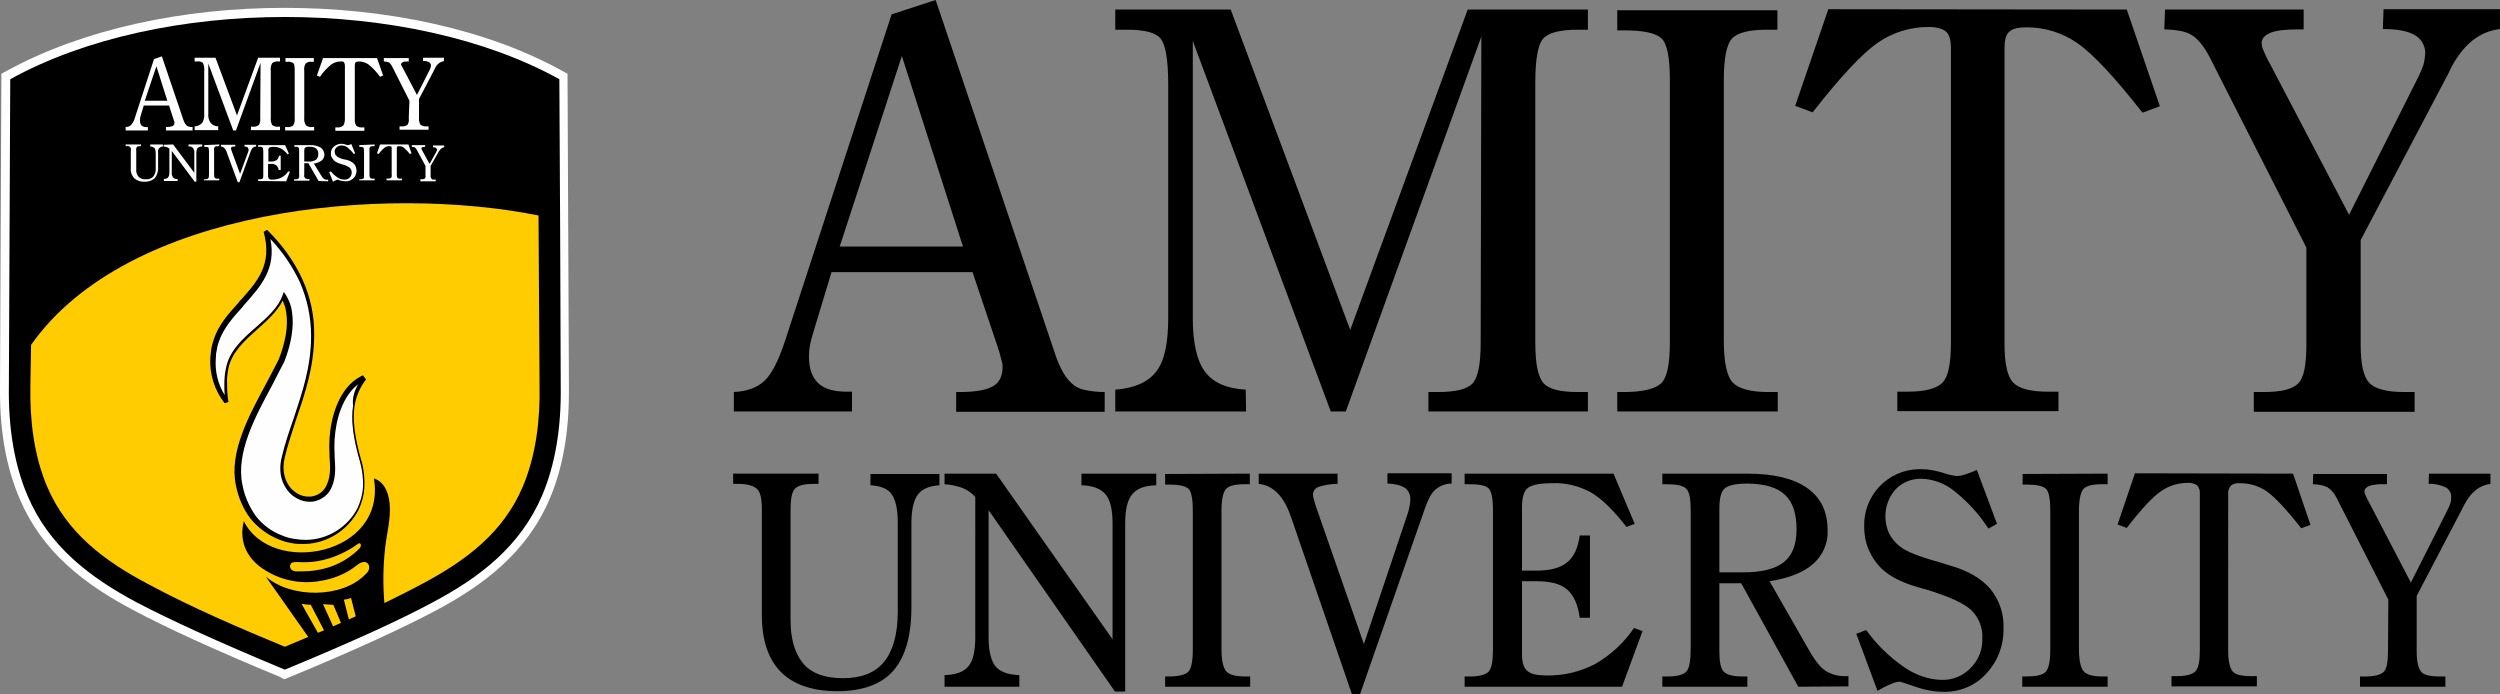 <svg xmlns="http://www.w3.org/2000/svg" xmlns:xlink="http://www.w3.org/1999/xlink" version="1.0" id="Layer_1" x="0px" y="0px" style="enable-background:new 0 0 863.3 614.2;" xml:space="preserve" viewBox="65.7 205.5 732.1 203.3">
<rect x="65.7" y="205.5" width="732.1" height="203.3" fill="#808080" stroke="none"/>
<style type="text/css">
	.st0{fill:#000000;}
	.st1{fill:#FEFEFE;}
	.st2{fill:#FECC00;}
	.st3{fill:#000000;}
</style>
<path class="st0" d="M765.1,381.1L750,351.4c-0.6-1.3-1.5-2.4-2.7-3.2c-1.3-0.6-2.8-0.9-4.3-0.9l0.1-3h21.6v3h-0.8  c-1.5-0.1-3,0.1-4.4,0.5c-0.9,0.4-1.4,0.9-1.4,1.6c0,0.4,0.1,0.8,0.3,1.1c0.3,0.7,0.7,1.5,1.1,2.2l12.2,23.4l10.8-21.4  c0.3-0.6,0.6-1.3,0.8-1.9c0.2-0.6,0.2-1.1,0.2-1.7c0.1-1.2-0.6-2.3-1.6-2.9c-1.6-0.7-3.3-1.1-5-1l0.1-3H795v3  c-3.2,0.4-5.7,2.4-7.6,6l-0.4,0.8L773.4,380v16.3c0,3,0.5,4.9,1.3,5.9s2.7,1.4,5.5,1.4h1.6v3h-25v-3h1.6c2.7,0,4.4-0.5,5.3-1.3  s1.3-2.9,1.3-6L765.1,381.1z M737.2,344.2l5.1,15l-2.7,1c-4.4-5.6-7.8-9.2-10.1-10.8c-2.3-1.6-5-2.4-7.8-2.4c-1-0.1-1.9,0.1-2.7,0.7  c-0.6,0.7-0.9,1.6-0.8,2.5V396c0,3.1,0.5,5.1,1.3,6.1s2.7,1.4,5.5,1.4h1.6v3h-25v-3h1.6c2.7,0,4.5-0.5,5.4-1.4s1.3-3,1.3-6.1v-45.9  c0.1-0.9-0.2-1.8-0.8-2.5c-0.8-0.5-1.8-0.8-2.7-0.7c-2.8,0-5.5,0.8-7.8,2.4c-2.4,1.6-5.8,5.2-10.1,10.8l-2.7-1l5.1-15L737.2,344.2z   M682.9,344.2v3.1h-1.7c-2.8,0-4.6,0.5-5.4,1.4s-1.3,3.1-1.3,6.4v40.4c0,3.4,0.5,5.6,1.4,6.6s2.7,1.5,5.5,1.5h1.5v3h-25v-3h1.1  c2.9,0,4.8-0.4,5.7-1.3c0.9-0.9,1.4-3,1.4-6.4v-40.8c0-3.5-0.4-5.7-1.3-6.5c-0.9-0.8-2.8-1.2-5.6-1.2H658v-3.1L682.9,344.2z   M615.5,407.8l-6.2-16.7l2.9-1.1c3,4.2,6.7,7.8,11,10.8c3.3,2.3,7.1,3.7,11.1,3.8c3.2,0.1,6.3-1.2,8.5-3.5c2.3-2.3,3.5-5.4,3.4-8.6  c0.2-3.1-1-6.1-3.2-8.3c-2.1-2-6.5-4-13-6l-1.8-0.5c-5.2-1.4-9-3.3-11.4-5.6c-1.7-1.6-3-3.6-3.9-5.7c-0.9-2.1-1.3-4.4-1.3-6.8  c-0.2-9,6.9-16.5,15.9-16.7c0.3,0,0.5,0,0.8,0c2.1,0,4.2,0.4,6.2,1c1.3,0.5,2.7,0.8,4.1,1c0.9,0,1.8-0.2,2.7-0.5  c1.1-0.4,2.3-0.8,3.3-1.3l5.9,15.8l-2.5,1.4c-2.7-4.2-6.1-7.9-10-11c-2.7-2.2-6.1-3.5-9.6-3.6c-2.9-0.1-5.7,1.1-7.6,3.1  c-3.1,3.5-3.8,8.4-2,12.7c0.7,1.5,1.8,2.8,3.1,3.9c1.9,1.6,5.8,3.1,11.6,4.7l3.2,1c5.3,1.5,9.2,3.8,11.8,6.8  c2.7,3.3,4.1,7.4,3.9,11.7c0.1,4.9-1.7,9.6-5,13.1c-3.1,3.5-7.6,5.4-12.2,5.4c-2.9,0-5.8-0.5-8.6-1.5c-2.9-1-4.5-1.5-4.6-1.5  c-0.9,0.1-1.7,0.3-2.5,0.7C618.1,406.3,616.8,407.1,615.5,407.8 M569.2,373.1h7c5.5,0,9.4-1,11.9-3s3.7-5.2,3.7-9.6  c0-4.6-1.1-8-3.4-10.1c-2.3-2.2-5.9-3.2-10.8-3.3c-3.5,0-5.7,0.5-6.8,1.4s-1.6,2.9-1.6,6L569.2,373.1z M592.3,406.6l-16.7-30.3h-6.4  v20c0,3,0.4,5,1.3,5.9s2.7,1.4,5.4,1.4h1.5v3h-24.9v-3h1.5c2.8,0,4.6-0.5,5.5-1.4s1.3-3.2,1.3-6.7v-40.9c0-3.1-0.4-5.1-1.3-6  c-0.9-0.9-2.8-1.3-5.7-1.3h-1.3v-3.1h24.8c7.8,0,13.6,1.4,17.6,4.2c4,2.8,6,6.9,6,12.4c0.2,3.7-1.4,7.3-4.2,9.8  c-2.8,2.5-7,4.2-12.8,5.1l11.5,20.1c1.8,3.2,3.5,5.3,5,6.2c1.8,1.1,3.9,1.6,6,1.5h0.6v3L592.3,406.6z M494.6,406.6v-3h1.5  c2.8,0,4.6-0.5,5.5-1.4s1.3-3.1,1.3-6.5V355c0-3.5-0.4-5.6-1.3-6.5s-2.8-1.2-5.8-1.2h-1.2v-3.1h43.6l6.2,14.7l-2.4,0.9  c-3.8-4.9-7.3-8.3-10.4-10.1c-3.5-1.9-7.4-2.9-11.4-2.7c-3.6,0-6,0.5-7.1,1.4c-1.2,0.9-1.7,2.9-1.7,5.8v18.4h4.3  c4,0,6.9-0.8,8.9-2.4s3.2-4.2,3.7-7.9h3v24.1h-3c-0.5-3.8-1.7-6.5-3.6-8.2s-4.9-2.5-9-2.5h-4.3v21.4c0,2.4,0.5,4,1.6,4.9  c1,0.9,2.9,1.3,5.6,1.3c5,0.1,9.9-1.1,14.3-3.4c4.5-2.6,8.4-6.2,11.3-10.5l2.5,0.9l-6,16.3L494.6,406.6z M461.6,408.8L443.8,357  l-0.2-0.5c-2-5.8-5.2-8.9-9.3-9.3v-3h23.1v3c-1.9,0-3.8,0.3-5.6,0.9c-0.9,0.3-1.6,1.2-1.6,2.2c0,0.5,0.1,1.1,0.3,1.6  c0.2,0.9,0.5,1.7,0.8,2.6l13.8,39.6l12.9-38.4c0.2-0.7,0.4-1.4,0.5-2.1c0.1-0.6,0.2-1.2,0.2-1.8c0.1-1.3-0.5-2.6-1.5-3.4  c-1.6-0.9-3.4-1.3-5.2-1.3v-3h18.8v3c-1.8,0-3.5,0.7-4.8,1.8c-1.1,1-2.1,2.8-3,5.4L464,408.7L461.6,408.8z M431.7,344.2v3.1h-1.6  c-2.8,0-4.6,0.5-5.4,1.4s-1.3,3.1-1.3,6.4v40.4c0,3.4,0.5,5.6,1.4,6.6s2.7,1.5,5.5,1.5h1.5v3h-24.9v-3h1c2.9,0,4.8-0.5,5.7-1.3  s1.4-3,1.4-6.4v-40.8c0-3.5-0.4-5.7-1.3-6.5s-2.8-1.2-5.6-1.2h-1.2v-3.1L431.7,344.2z M357.4,344.2l34.1,48.5v-34  c0-4-0.7-6.9-2.1-8.5s-3.7-2.5-7-2.6v-3.4h21.9v3.4c-3.3,0.1-5.6,0.9-7,2.6c-1.4,1.6-2.1,4.5-2.1,8.5V408h-3l-37-53.1v37.2  c0,4,0.7,6.9,2,8.5s3.7,2.5,7,2.6v3.4h-21.9l0-3.4c3.3-0.1,5.6-0.9,7-2.6s2-4.5,2-8.5V351c-1-1.1-2.3-2-3.7-2.6  c-1.7-0.6-3.5-1-5.3-1.1l0-3.1H357.4z M320.6,347.6v-3.3h20.2v3.3c-3,0.2-5.1,1.1-6.3,2.7c-1.2,1.6-1.9,4.4-1.9,8.3v24.7  c0,8.4-1.8,14.6-5.3,18.6c-3.5,4-9,6-16.4,6c-7.3,0-12.8-1.9-16.5-5.6c-3.7-3.7-5.6-9.3-5.6-16.7v-30.9c0-3-0.4-5.1-1.4-6  s-2.7-1.5-5.5-1.5h-1.5v-3h25v3h-1.5c-2.8,0-4.5,0.5-5.4,1.4s-1.3,3-1.3,6.3v32.1c0,5.7,1.3,10,3.8,12.9s6.4,4.2,11.6,4.2  c5.4,0,9.4-1.6,12-4.8s4-8.1,4-14.7v-26c0-3.9-0.6-6.7-1.8-8.4C325.8,348.7,323.7,347.8,320.6,347.6"/>
<path class="st0" d="M741.1,278l-28.5-56.1c-1.6-3-3.3-5-5-6.1s-4.5-1.6-8.1-1.7l0.2-5.8h40.6v5.8h-1.4c-3.8,0-6.6,0.3-8.3,1  s-2.6,1.7-2.6,3c0,0.7,0.2,1.5,0.5,2.1c0.6,1.4,1.2,2.8,2,4.1l23.1,44.1l20.3-40.4c0.6-1.2,1.1-2.4,1.5-3.6c0.3-1,0.4-2.1,0.5-3.2  c0.1-2.2-1.1-4.3-3-5.4c-2-1.2-5.2-1.8-9.4-1.8l0.2-5.8h34.1v5.8c-6,0.7-10.7,4.5-14.3,11.3c-0.3,0.7-0.6,1.2-0.7,1.5L757,275.8  v30.7c0,5.6,0.8,9.3,2.5,11.1s5.1,2.7,10.3,2.7h3v5.8h-47.1v-5.8h3c5,0,8.3-0.8,10-2.5s2.4-5.5,2.4-11.4L741.1,278z M688.5,208.3  l9.7,28.3l-5.1,1.9c-8.2-10.5-14.6-17.3-19.1-20.4c-4.3-3-9.5-4.6-14.8-4.6c-2.5,0-4.2,0.4-5.1,1.3c-1,0.8-1.4,2.5-1.4,4.8v86.4  c0,5.9,0.8,9.7,2.5,11.5s5.1,2.7,10.3,2.7h3v5.7h-47.2v-5.7h3c5.1,0,8.5-0.9,10.2-2.6c1.7-1.7,2.5-5.6,2.5-11.5v-86.6  c0-2.3-0.5-4-1.5-4.8s-2.6-1.3-5.1-1.3c-5.3,0-10.5,1.6-14.8,4.6c-4.5,3.1-10.9,9.9-19.1,20.4l-5.1-1.9l9.7-28.3L688.5,208.3z   M586.2,208.3v5.9h-3.1c-5.2,0-8.7,0.9-10.2,2.6c-1.6,1.7-2.4,5.8-2.4,12.1v76.2c0,6.5,0.9,10.6,2.6,12.4c1.7,1.8,5.2,2.8,10.4,2.8  h2.8v5.7h-47v-5.7h2c5.4,0,9-0.9,10.8-2.5c1.8-1.7,2.6-5.7,2.6-12v-76.8c0-6.7-0.8-10.8-2.5-12.3c-1.6-1.5-5.2-2.3-10.6-2.3h-2.3  v-5.9H586.2z M499.5,216.2L459.8,326h-4.4L415,217.5v81.2c0,7.3,1.2,12.5,3.6,15.7s6.4,4.9,11.9,5.2l0.1,6.4h-38.3v-6.4  c5.6-0.4,9.6-2.2,12-5.3c2.4-3.1,3.5-8.3,3.5-15.6v-68.3c0-7.6-0.8-12.1-2.4-13.8s-4.9-2.4-9.8-2.4h-3.3v-5.9h33.8l35,93.8  l34.4-93.8h35.2v5.9h-3c-5.2,0-8.6,0.9-10.1,2.6s-2.3,6-2.3,12.8v76.3c0,6.1,0.8,10,2.4,11.8s5,2.6,10,2.6h3v5.7h-46.7v-5.7h2.7  c5.2,0,8.6-0.8,10.2-2.5s2.4-5.6,2.4-11.8L499.5,216.2z M280.6,326v-5.7c3.9-0.2,6.9-1.3,9-3.3s4.1-5.9,6-11.7l31.2-95.6l12.9-4.2  l34.9,103.4c0.6,2,1.5,4,2.5,5.8c0.8,1.4,1.9,2.7,3.2,3.7c0.9,0.6,2,1.1,3.1,1.3c1.9,0.4,3.8,0.6,5.8,0.6v5.8h-43.5v-5.8h1.1  c4.6,0,7.8-0.6,9.7-1.7s2.8-3,2.8-5.7c0-0.8-0.2-1.5-0.4-2.2c-0.2-1-0.6-2.2-1-3.5l-7.4-22h-41.3l-5.5,18.2c-0.3,1-0.6,2.1-0.8,3.1  c-0.2,1.1-0.3,2.3-0.3,3.4c0,3.5,0.9,6.1,2.7,7.8c1.8,1.7,4.6,2.5,8.3,2.5h1.6v5.8L280.6,326z M311.6,277.7h36.1l-17.9-55.8  L311.6,277.7z"/>
<path class="st1" d="M149.1,401.6l-1-2.4c20-8.3,33.7-14.6,42.9-19.5c13.8-7.3,25.1-16,31.1-30.3c3.4-8,5.2-17.5,5.2-29.1  c0-0.7,0-1.3,0-2l0,0l-0.4-89.7h2.6l-1.2,2.3c-21.4-11.9-50.2-17.9-79.1-17.9s-57.8,6-79.1,17.9l-1.3-2.3h2.6  c-0.1,29.9-0.3,59.8-0.4,89.7l0,0c0,0.7,0,1.3,0,2c0,11.6,1.9,21.1,5.2,29.1c6.1,14.3,17.3,22.9,31.1,30.3  c9.2,4.9,22.8,11.2,42.9,19.5L149.1,401.6l-1-2.4L149.1,401.6l-1,2.3c-20.1-8.3-33.9-14.7-43.3-19.7c-14.2-7.5-26.8-17-33.4-32.8  c-3.7-8.6-5.7-19-5.7-31c0-0.7,0-1.4,0-2.1l2.6,0h-2.6c0.1-29.9,0.3-59.8,0.4-89.7v-1.5l1.3-0.7c22.5-12.4,52-18.6,81.6-18.6  s59.2,6.1,81.6,18.6l1.3,0.7v1.5c0.1,29.9,0.3,59.8,0.4,89.7h-2.6h2.6c0,0.7,0,1.4,0,2.1c0,12.1-1.9,22.4-5.6,31.1  c-6.7,15.8-19.3,25.3-33.4,32.8c-9.4,5-23.2,11.4-43.3,19.7l-1,0.4l-1-0.4L149.1,401.6z"/>
<path class="st0" d="M149.1,401.6c20.1-8.3,33.8-14.6,43.1-19.6c14-7.4,25.9-16.5,32.3-31.5c3.7-8.8,5.6-19.4,5.4-32.1  c-0.1-29.9-0.2-59.8-0.4-89.7c-43.8-24.3-116.9-24.3-160.8,0l-0.4,89.7c-0.2,12.7,1.7,23.4,5.4,32.1C80,365.5,92,374.6,105.9,382  C115.3,386.9,128.9,393.2,149.1,401.6"/>
<path class="st1" d="M108.1,235h6.6l-3.2-10.1L108.1,235z M102.5,243.7v-1c0.6,0,1.2-0.2,1.6-0.6c0.5-0.6,0.9-1.3,1.1-2.1l5.6-17.2  l2.3-0.8l6.3,18.6c0.1,0.4,0.3,0.7,0.5,1.1l0.6,0.7l0.6,0.2c0.3,0.1,0.7,0.1,1,0.1v1h-7.8v-1h0.2c0.6,0,1.2-0.1,1.8-0.3  c0.3-0.2,0.5-0.6,0.5-1l-0.1-0.4l-0.2-0.6l-1.3-4h-7.4l-1,3.3l-0.1,0.6v0.6c0,0.5,0.1,1,0.5,1.4c0.4,0.3,1,0.5,1.5,0.4h0.3v1  L102.5,243.7z M142,223.9l-7.2,19.8H134l-7.3-19.6v14.6c-0.1,1,0.1,2,0.7,2.8c0.5,0.6,1.3,1,2.2,1v1.1h-6.9v-1.1  c0.8,0,1.6-0.4,2.2-1c0.5-0.8,0.7-1.8,0.6-2.8v-12.3c0.1-0.9,0-1.7-0.4-2.5c-0.5-0.4-1.2-0.5-1.8-0.4h-0.6v-1.1h6.1l6.3,16.9  l6.2-16.9h6.4v1.1h-0.5c-0.6-0.1-1.3,0.1-1.8,0.5c-0.4,0.7-0.5,1.5-0.4,2.3V240c-0.1,0.7,0.1,1.5,0.4,2.1c0.5,0.4,1.2,0.6,1.8,0.5  h0.5v1h-8.5v-1h0.5c0.6,0.1,1.3-0.1,1.8-0.5c0.4-0.6,0.5-1.4,0.4-2.1L142,223.9z M157.6,222.5v1.1h-0.6c-0.7-0.1-1.3,0.1-1.8,0.5  c-0.4,0.7-0.5,1.4-0.4,2.2v13.7c-0.1,0.8,0.1,1.6,0.5,2.2c0.5,0.4,1.2,0.6,1.9,0.5h0.5v1h-8.5v-1h0.4c0.7,0.1,1.4-0.1,1.9-0.4  c0.4-0.6,0.6-1.4,0.5-2.2v-13.9c0-1.2-0.1-1.9-0.4-2.2c-0.6-0.4-1.2-0.5-1.9-0.4h-0.4v-1.1H157.6z M176.1,222.5l1.8,5.1l-0.9,0.4  c-1-1.4-2.1-2.6-3.5-3.7c-0.8-0.5-1.7-0.8-2.7-0.8c-0.3,0-0.7,0.1-0.9,0.2c-0.2,0.2-0.3,0.5-0.3,0.9v15.6c-0.1,0.7,0.1,1.5,0.4,2.1  c0.5,0.4,1.2,0.6,1.9,0.5h0.5v1h-8.5v-1h0.5c0.6,0.1,1.3-0.1,1.8-0.5c0.4-0.6,0.5-1.3,0.5-2.1v-15.6c0-0.3-0.1-0.6-0.3-0.9  c-0.3-0.2-0.6-0.3-0.9-0.2c-1,0-1.9,0.3-2.7,0.8c-1.3,1.1-2.5,2.3-3.4,3.7l-0.9-0.4l1.8-5.1H176.1z M185.6,235l-5.1-10.1  c-0.2-0.4-0.5-0.8-0.9-1.1c-0.5-0.2-1-0.3-1.5-0.3v-1h7.3v1h-0.3c-0.5,0-1,0-1.5,0.2l-0.5,0.5l0.1,0.4l0.4,0.7l4.2,8l3.7-7.3  l0.3-0.7l0.1-0.6c0-0.4-0.2-0.8-0.6-1c-0.5-0.3-1.1-0.4-1.7-0.3v-1h6.1v1c-1.2,0.2-2.1,1-2.6,2l-0.1,0.3l-4.6,8.8v5.5  c-0.1,0.7,0.1,1.4,0.4,2c0.5,0.4,1.2,0.6,1.9,0.5h0.5v1h-8.5v-1h0.5c0.6,0.1,1.3-0.1,1.8-0.4c0.4-0.6,0.5-1.3,0.4-2.1L185.6,235z"/>
<path class="st1" d="M109.7,248.4v-0.6h3.7v0.6c-0.4,0-0.8,0.2-1.1,0.5c-0.3,0.4-0.4,0.9-0.3,1.4v4.2c0.1,1.1-0.3,2.3-1,3.2  c-0.8,0.7-1.9,1.1-3,1c-1.1,0.1-2.2-0.3-3-1c-0.7-0.8-1.1-1.8-1-2.8v-5.3c0.2-0.5-0.1-1.1-0.6-1.3c-0.2-0.1-0.4-0.1-0.6,0h-0.3v-0.5  h4.5v0.5h-0.2c-0.4,0-0.7,0-1,0.2c-0.2,0.3-0.3,0.7-0.2,1.1v5.5c-0.1,0.8,0.2,1.6,0.7,2.2c0.6,0.5,1.3,0.8,2.1,0.7  c0.8,0.1,1.6-0.2,2.2-0.8c0.5-0.7,0.8-1.6,0.7-2.5v-4.4c0-0.5-0.1-1-0.3-1.4C110.6,248.6,110.2,248.4,109.7,248.4 M116.4,247.8  l6.2,8.3v-5.8c0.1-0.5-0.1-1-0.4-1.5c-0.3-0.3-0.8-0.5-1.3-0.4v-0.6h4v0.6c-0.5,0-0.9,0.1-1.3,0.4c-0.3,0.4-0.4,0.9-0.4,1.5v8.4  h-0.5l-6.7-9v6.3c-0.1,0.5,0.1,1,0.4,1.5c0.3,0.3,0.8,0.5,1.3,0.4v0.6h-4v-0.6c0.5,0,0.9-0.1,1.2-0.4c0.3-0.4,0.4-0.9,0.4-1.5v-7  l-0.7-0.4c-0.3-0.1-0.7-0.2-1-0.2v-0.5L116.4,247.8z M129.9,247.8v0.5h-0.3c-0.4,0-0.7,0-1,0.2c-0.2,0.3-0.3,0.7-0.2,1.1v6.9  c0,0.4,0,0.8,0.2,1.1c0.3,0.2,0.6,0.3,1,0.2h0.3v0.5h-4.5V258h0.2c0.3,0,0.7,0,1-0.2c0.2-0.1,0.3-0.5,0.3-1.1v-6.9  c0-0.6-0.1-1-0.2-1.1c-0.3-0.2-0.7-0.2-1-0.2h-0.2v-0.5L129.9,247.8z M135.3,258.8l-3.2-8.7V250c-0.4-1-0.9-1.5-1.7-1.6v-0.5h4.2  v0.5c-0.3,0-0.7,0-1,0.1l-0.3,0.4l0.1,0.3l0.1,0.4l2.5,6.8l2.4-6.5l0.1-0.4v-0.3l-0.3-0.6c-0.3-0.1-0.6-0.2-0.9-0.2v-0.5h3.4v0.5  c-0.3,0-0.6,0.1-0.9,0.3c-0.3,0.3-0.5,0.6-0.6,0.9l-3.4,9.3L135.3,258.8z M141.3,258.5V258h0.3c0.4,0,0.7,0,1-0.2  c0.2-0.2,0.2-0.5,0.2-1.1v-6.9c0-0.6-0.1-1-0.2-1.1c-0.3-0.2-0.7-0.3-1.1-0.2h-0.2v-0.5h7.9l1.1,2.5l-0.4,0.2  c-0.5-0.7-1.2-1.3-1.9-1.7c-0.6-0.3-1.3-0.5-2.1-0.5c-0.4,0-0.9,0-1.3,0.2c-0.3,0.3-0.4,0.6-0.3,1v3.1h0.8c0.6,0,1.1-0.1,1.6-0.4  c0.4-0.3,0.6-0.8,0.7-1.3h0.5v4.2h-0.6c0-0.5-0.3-1-0.7-1.4c-0.5-0.3-1.1-0.5-1.6-0.4h-0.8v3.6c0,0.3,0.1,0.6,0.3,0.8  c0.3,0.2,0.7,0.2,1,0.2c0.9,0,1.8-0.2,2.6-0.6c0.8-0.4,1.5-1,2-1.8l0.5,0.1l-1.1,2.8L141.3,258.5z M159,258.5l-3-5.2h-1.2v3.4  c-0.2,0.5,0.2,1.1,0.7,1.2c0.2,0.1,0.4,0.1,0.5,0h0.3v0.5h-4.5V258h0.3c0.4,0,0.7,0,1-0.2c0.2-0.3,0.3-0.7,0.2-1.1v-7  c0-0.4,0-0.7-0.2-1c-0.3-0.2-0.7-0.3-1-0.2h-0.2v-0.5h4.5c1.1-0.1,2.2,0.2,3.2,0.7c0.7,0.5,1.1,1.3,1.1,2.1c0,0.6-0.3,1.3-0.8,1.7  c-0.7,0.5-1.5,0.8-2.3,0.9l2.1,3.4c0.2,0.4,0.5,0.8,0.9,1.1c0.3,0.2,0.7,0.3,1.1,0.2h0.1v0.5L159,258.5z M154.8,252.8h1.2  c0.8,0.1,1.5-0.1,2.2-0.5c0.5-0.4,0.7-1,0.7-1.6c0.1-0.6-0.2-1.3-0.6-1.7c-0.6-0.4-1.3-0.6-2-0.5c-0.4-0.1-0.8,0-1.2,0.2  c-0.2,0.1-0.3,0.5-0.3,1L154.8,252.8z M163.2,258.7l-1.1-2.8l0.5-0.2c0.6,0.7,1.2,1.3,2,1.8c0.6,0.4,1.3,0.6,2,0.6  c0.6,0,1.1-0.2,1.5-0.6c0.4-0.4,0.6-0.9,0.6-1.5c0-0.5-0.2-1-0.6-1.4c-0.7-0.5-1.5-0.8-2.3-1l-0.3-0.1c-0.7-0.2-1.4-0.5-2-1l-0.7-1  c-0.2-0.4-0.2-0.8-0.2-1.1c0-0.8,0.3-1.5,0.9-2c0.6-0.5,1.4-0.8,2.2-0.8c0.4,0,0.8,0.1,1.1,0.2c0.2,0.1,0.5,0.1,0.7,0.2l0.5-0.1  l0.6-0.2l1.1,2.7l-0.4,0.2c-0.5-0.7-1.1-1.3-1.8-1.9c-0.5-0.4-1.1-0.6-1.8-0.6c-0.5,0-1,0.2-1.4,0.5c-0.4,0.4-0.6,0.8-0.6,1.4  l0.2,0.8l0.6,0.6c0.7,0.4,1.4,0.7,2.1,0.8l0.6,0.1c0.8,0.2,1.6,0.6,2.2,1.2c0.5,0.6,0.7,1.3,0.7,2c0,0.8-0.3,1.6-0.9,2.2  c-0.6,0.6-1.4,0.9-2.2,0.9c-0.5,0-1.1-0.1-1.6-0.2c-0.5-0.2-0.8-0.3-0.8-0.3l-0.4,0.1L163.2,258.7z M175.4,247.8v0.5h-0.3  c-0.4,0-0.7,0-1,0.2c-0.2,0.3-0.3,0.7-0.2,1.1v6.9c0,0.4,0,0.8,0.2,1.1c0.3,0.2,0.6,0.3,1,0.2h0.3v0.5h-4.5V258h0.2  c0.3,0,0.7,0,1-0.2c0.2-0.1,0.2-0.5,0.2-1.1v-6.9c0-0.6-0.1-1-0.2-1.1c-0.3-0.2-0.7-0.2-1-0.2h-0.2v-0.5L175.4,247.8z M185.3,247.8  l0.9,2.6l-0.5,0.2c-0.5-0.7-1.1-1.3-1.8-1.9c-0.4-0.3-0.9-0.4-1.4-0.4l-0.5,0.1l-0.1,0.4v7.8c0,0.4,0,0.7,0.2,1  c0.3,0.2,0.6,0.3,1,0.2h0.3v0.5h-4.5v-0.5h0.3c0.4,0,0.7,0,1-0.2c0.2-0.3,0.3-0.6,0.2-1v-7.8l-0.1-0.4l-0.5-0.1  c-0.5,0-1,0.1-1.4,0.4c-0.7,0.5-1.3,1.2-1.8,1.9l-0.5-0.2l0.9-2.6L185.3,247.8z M190.3,254.1l-2.7-5l-0.5-0.5l-0.8-0.1v-0.5h3.9v0.5  h-0.1l-0.8,0.1l-0.2,0.3v0.2l0.2,0.4l2.2,4l2-3.6l0.1-0.3l0.1-0.3l-0.3-0.5c-0.3-0.1-0.6-0.2-0.9-0.2v-0.5h3.3v0.5  c-0.6,0.1-1.1,0.5-1.4,1l-0.1,0.1l-2.5,4.4v2.8c-0.1,0.5,0.2,1.1,0.7,1.2c0.2,0,0.4,0,0.5,0h0.3v0.5h-4.5V258h0.3c0.3,0,0.7,0,1-0.2  c0.2-0.3,0.3-0.6,0.2-1L190.3,254.1z"/>
<path class="st2" d="M149.1,394.9c13.5-5.6,27.3-11.5,40.2-18.4s23.7-14.9,29.5-28.5c3.9-9.3,5.1-19.6,4.9-29.6v-0.1l-0.3-49.7  c-45.3-9.1-120.3-2.4-148.6,37.9l-0.2,11.8v0.1c-0.2,10,1,20.4,4.9,29.6c5.8,13.6,16.8,21.8,29.5,28.5  C121.8,383.4,135.6,389.3,149.1,394.9"/>
<path class="st0" d="M137.1,358.1c8,16.3,41.9,10.1,38.1-12.5c2.7,0.9,4.2,3.5,4.6,7.3c0.4,4.4-0.8,8.6-1.3,12.9  c-0.8,7-0.7,14.1,0.3,21c-2.4,1.5-5,2.7-7.8,3.6c-0.8-3.2-1.7-6.6-2.5-9.8c-0.7,0.3-1.4,0.4-2.1,0.5c0.8,3.3,1.7,6.6,2.5,9.9  c-0.6,0.2-1.3,0.3-1.9,0.5c-1.2-2.9-2.4-6-3.7-8.9c-1,0-2-0.1-3-0.2c1.4,3.1,2.9,6.4,4.3,9.6c-0.9,0.2-1.9,0.3-2.8,0.4  c-1.7-3.2-3.4-6.6-5.1-9.8c-0.9,0-1.8-0.1-2.7-0.3c1.9,3.3,3.8,6.8,5.7,10.1h0.2c-1.3,0-2.5,0-3.8-0.2l-12.6-17.9  c7.2,6.4,22.5,6.6,29.4-0.8c2-1.6,0.6-5.2-2.8-2.4c-3,2.4-6.7,3.9-10.5,4.5c-5.9,1.1-12-0.2-17-3.6  C138.5,369.2,135.5,364.6,137.1,358.1 M145.8,369.8l0.4,0.6l-0.6,0.4l-0.4-0.6L145.8,369.8z M148.4,370.2c0.5,0.2,0.8,0.7,0.7,1.2  c-0.2,0.5-0.7,0.8-1.2,0.7c-0.5-0.2-0.8-0.7-0.7-1.2C147.3,370.4,147.8,370.1,148.4,370.2C148.4,370.2,148.4,370.2,148.4,370.2   M150.7,370.9c-0.2,0.5,0,1.1,0.4,1.5c0.6,0.4,1.3,0.5,2,0.4c7.2,0.2,13.1-2,17.8-6.6c0.7-0.7,0.6-1.7-0.1-1.6  c-5.3,3.8-11.3,5.9-17.6,5.5C152.4,370.1,151,369.9,150.7,370.9"/>
<path class="st1" d="M172.6,316.2c-7.7,3.6-10,14.7-9.5,22.6c0.2,3,0.5,6.1-0.7,9c-3.7,8.2-16.4,3.2-13.6-8.2  c2.8-11.6,8.6-22,8.6-35.7c0-11.3-4.5-21.3-13.6-30.4c2.8,9.9-1.9,15.1-7.3,21.1c-3,3.3-5.9,6.5-7.3,10.7c-2.2,6.2-1,13,3,18.1  c-0.6-3.4-0.6-6.8,0-10.1c1.9-9,13.6-13.1,16.4-21c3,5,2.1,12.2-0.6,18.9c-4.9,10.4-15,24.5-12.4,36.5c1.6,7.3,5.2,12.5,12,15.2  c8.4,3.4,18.8,0,22.8-8.3c2-4.1,2.1-8.7,0.8-13.7C166.7,325.5,169.5,320.7,172.6,316.2"/>
<path class="st3" d="M172.2,315.7L172.2,315.7l0.7,0.9c-1.8,2.3-3,5.1-3.4,8c-0.5,3.6-0.1,8.6,2.1,16.1l0,0c0.7,2.4,0.9,4.9,0.8,7.4  c-0.1,2.3-0.7,4.6-1.7,6.7c-3.1,6-9.2,9.9-16,10c-1.3,0-2.6,0-3.8-0.3c-1.3-0.2-2.5-0.6-3.7-1.1l0,0c-3.2-1.3-6-3.4-8.2-6.1  c-2.1-2.8-3.5-6.1-4.2-9.6c-2.1-9.7,3.8-20.5,8.8-29.8c1.3-2.5,2.6-4.9,3.7-7.1c1.9-4.8,2.9-9.7,2.2-13.9c-0.1-0.8-0.3-1.6-0.6-2.3  l-0.4-1.1c-1.6,3.2-4.5,5.8-7.4,8.4c-3.7,3.3-7.5,6.7-8.5,11.4c-0.3,1.6-0.5,3.1-0.4,4.7c0,1.7,0.1,3.5,0.4,5.2l-1.1,0.4  c-3-3.8-4.5-8.6-4.2-13.5c0.1-0.9,0.2-1.8,0.3-2.6c0.2-0.9,0.4-1.7,0.7-2.6l0,0c1.4-4.3,4.3-7.5,7.2-10.7l0.2-0.3l0,0  c5.3-5.8,9.9-10.9,7.2-20.5l1-0.6c4.3,4.2,7.9,9.1,10.4,14.6c2.3,5.1,3.5,10.6,3.4,16.2c0,9.2-2.6,16.9-5.2,24.5  c-1.2,3.8-2.5,7.5-3.4,11.3c-1,4,0.1,7.2,1.9,9.2c0.8,0.8,1.7,1.5,2.8,1.9c1,0.4,2.1,0.5,3.1,0.4c2.1-0.3,3.9-1.7,4.6-3.7  c1.1-2.5,0.9-5.3,0.7-8v-0.7c-0.4-5.8,0.7-13.2,4.3-18.4c0.7-1,1.5-1.9,2.4-2.7c0.9-0.8,2-1.5,3.1-2 M170.6,318l-0.7,0.6  c-0.8,0.7-1.6,1.6-2.2,2.5c-3.4,4.9-4.4,12.1-4,17.6v0.7c0.2,2.9,0.4,5.8-0.8,8.6c-0.9,2.4-3.1,4-5.6,4.4c-1.2,0.1-2.5,0-3.7-0.5  c-1.2-0.5-2.3-1.2-3.2-2.2c-2.1-2.3-3.3-5.8-2.2-10.3c0.9-3.9,2.2-7.6,3.5-11.4c2.5-7.5,5.1-15.1,5.1-24.1c0-5.4-1.1-10.8-3.3-15.8  c-2.2-4.7-5.1-8.9-8.6-12.6c1.7,8.8-2.8,13.8-7.9,19.5l0,0l-0.2,0.3c-2.8,3.1-5.6,6.2-7,10.2l0,0l0,0c-0.3,0.8-0.5,1.6-0.6,2.4  c-0.2,0.8-0.3,1.6-0.3,2.5c-0.3,3.8,0.6,7.6,2.6,10.8c-0.1-1-0.1-2-0.1-3c0-1.7,0.1-3.4,0.5-5c1-5.1,5-8.6,8.9-12  c3.2-2.8,6.3-5.6,7.6-9.1l0.4-1.1l0.7,1l0,0l0,0c0.4,0.7,0.8,1.5,1.1,2.3c0.3,0.8,0.5,1.7,0.6,2.5c0.7,4.4-0.3,9.6-2.2,14.5l0,0l0,0  c-1.1,2.2-2.4,4.6-3.7,7.2c-4.9,9.1-10.6,19.7-8.6,29c0.6,3.3,2,6.4,3.9,9.1c2,2.6,4.7,4.6,7.7,5.7l0,0c1.1,0.5,2.3,0.8,3.5,1  c1.2,0.2,2.4,0.3,3.6,0.3c6.3-0.1,12.1-3.7,15-9.3l0,0c0.9-2,1.5-4.1,1.6-6.3c0.1-2.4-0.2-4.7-0.8-7c-2.3-7.8-2.7-12.9-2.1-16.6  C168.8,322,169.5,319.9,170.6,318"/>
</svg>